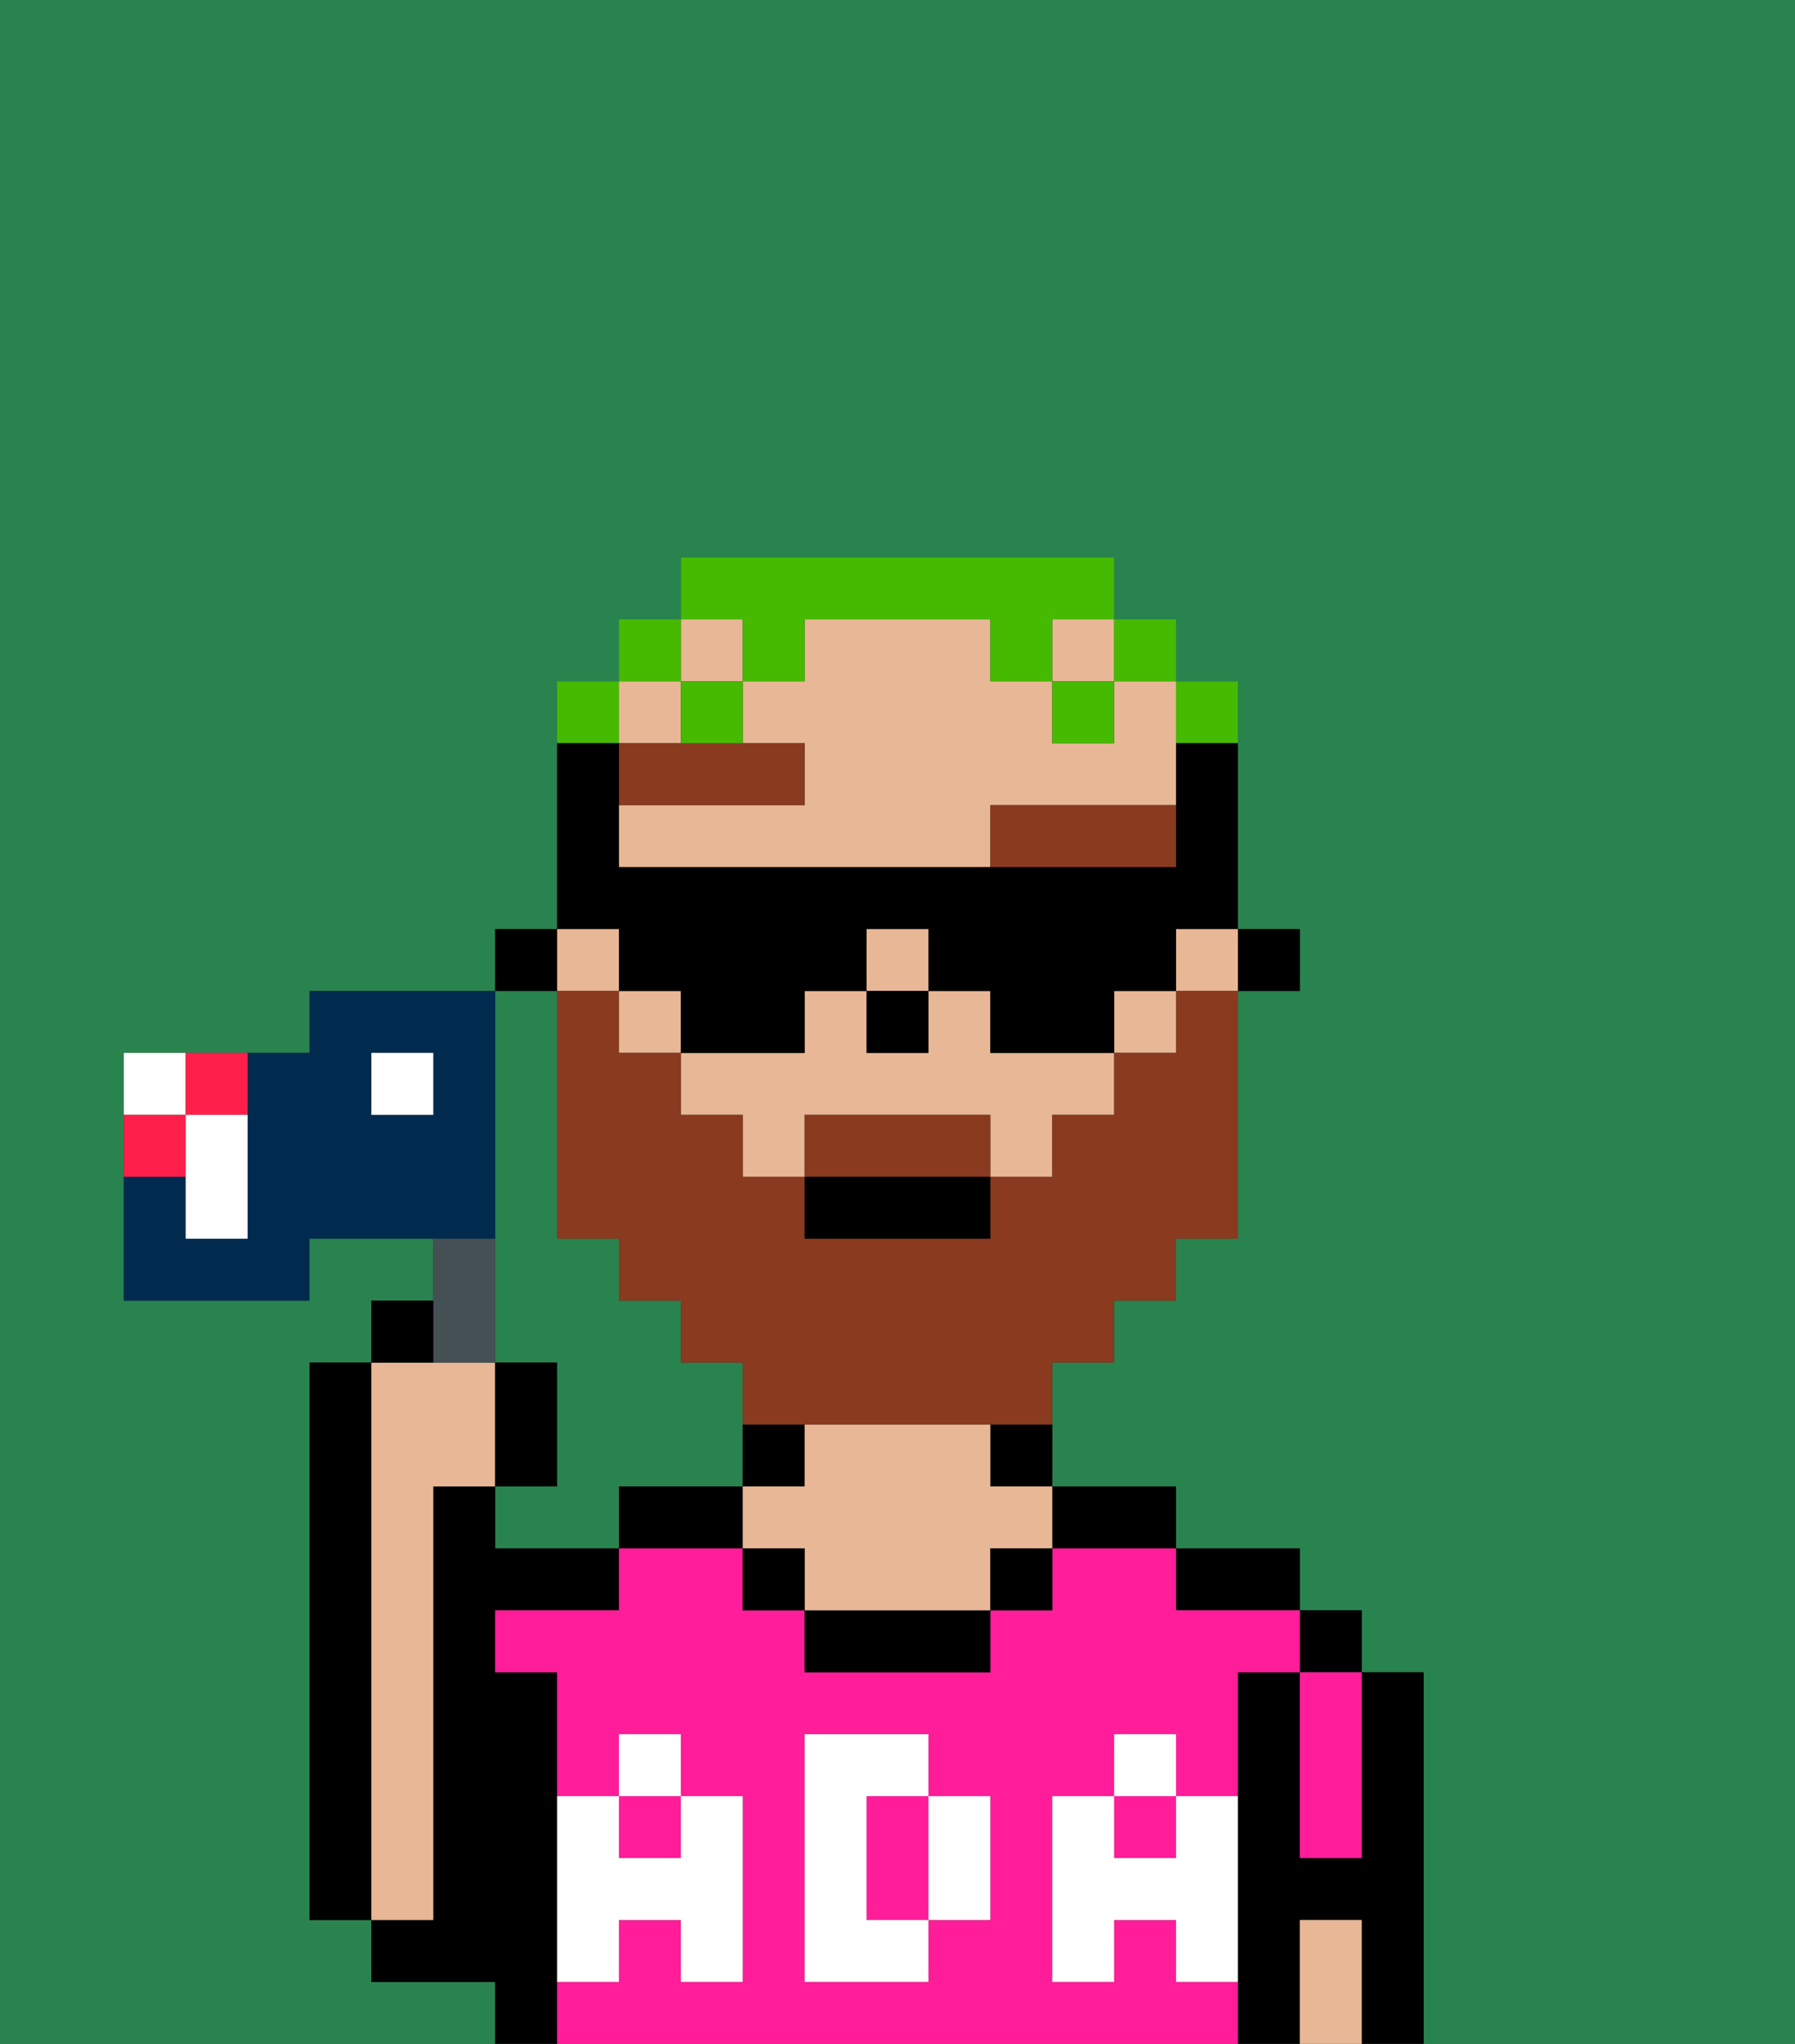 <svg xmlns="http://www.w3.org/2000/svg" viewBox="0 0 29 33"><rect x="0" y="0" width="29" height="33" fill="#333333" stroke="none"/><defs><style>polygon,rect,path{shape-rendering:crispedges;}.da16-1{fill:#29834f;}.da16-2{fill:#000000;}.da16-3{fill:#e8b795;}.da16-4{fill:#ff1d99;}.da16-5{fill:#ffffff;}.da16-6{fill:#893a1f;}.da16-7{fill:#893a1f;}.da16-8{fill:#45ba00;}.da16-9{fill:#455054;}.da16-10{fill:#002b4f;}.da16-11{fill:#ffffff;}.da16-12{fill:#ff1f4a;}</style></defs><path class="da16-1" d="M8,19v3H9v2H8v1h2V24h2V22H11V21H10V20H9V16H8v3Z"/><path class="da16-1" d="M0,33H8V32H6V31H5V22H6V21H7V20H5v1H2V17H5V16H8V15H9V11h1V10h1V9h7v1h1v1h1v4h1v1H20v4H19v1H18v1H17v2h2v1h2v1h1v1h1v6h6V0H0Z"/><rect class="da16-2" x="21" y="26" width="1" height="1"/><path class="da16-2" d="M23,27H22v3H21V27H20v6h1V31h1v2h1V27Z"/><path class="da16-2" d="M20,26h1V25H19v1Z"/><path class="da16-2" d="M18,25h1V24H17v1Z"/><path class="da16-2" d="M16,24h1V23H16Z"/><path class="da16-2" d="M13,23H12v1h1Z"/><path class="da16-2" d="M11,24H10v1h2V24Z"/><path class="da16-2" d="M9,31V27H8V26h2V25H8V24H7v7H6v1H8v1H9V31Z"/><path class="da16-2" d="M6,22H5v9H6V22Z"/><path class="da16-3" d="M7,30V24H8V22H6v9H7Z"/><path class="da16-4" d="M19,32V31H18v1H17V29h1V28h1v1h1V27h1V26H19V25H17v1H16v1H13V26H12V25H10v1H8v1H9v2h1V28h1v1h1v3H11V31H10v1H9v1H20V32Zm-3-2v1H15v1H13V28h2v1h1Z"/><rect class="da16-4" x="18" y="29" width="1" height="1"/><path class="da16-4" d="M15,29H14v2h1V29Z"/><rect class="da16-4" x="10" y="29" width="1" height="1"/><path class="da16-2" d="M13,26v1h3V26H13Z"/><path class="da16-3" d="M16,23H13v1H12v1h1v1h3V25h1V24H16Z"/><path class="da16-4" d="M21,28v2h1V27H21Z"/><path class="da16-3" d="M21,31v2h1V31Z"/><rect class="da16-2" x="12" y="25" width="1" height="1"/><rect class="da16-2" x="16" y="25" width="1" height="1"/><path class="da16-5" d="M19,30H18V29H17v3h1V31h1v1h1V29H19Z"/><rect class="da16-5" x="18" y="28" width="1" height="1"/><path class="da16-5" d="M15,30v1h1V29H15Z"/><path class="da16-5" d="M14,30V29h1V28H13v4h2V31H14Z"/><path class="da16-5" d="M9,32h1V31h1v1h1V29H11v1H10V29H9v3Z"/><rect class="da16-5" x="10" y="28" width="1" height="1"/><rect class="da16-2" x="20" y="15" width="1" height="1"/><rect class="da16-3" x="9" y="15" width="1" height="1"/><rect class="da16-3" x="18" y="16" width="1" height="1"/><path class="da16-3" d="M12,18v1h1V18h3v1h1V18h1V17H16V16H15v1H14V16H13v1H11v1Z"/><rect class="da16-3" x="10" y="11" width="1" height="1"/><rect class="da16-3" x="14" y="15" width="1" height="1"/><rect class="da16-3" x="10" y="16" width="1" height="1"/><rect class="da16-3" x="11" y="10" width="1" height="1"/><rect class="da16-3" x="17" y="10" width="1" height="1"/><rect class="da16-3" x="19" y="15" width="1" height="1"/><path class="da16-3" d="M18,12H17V11H16V10H13v1H12v1h1v1H10v1h6V13h3V11H18Z"/><rect class="da16-2" x="8" y="15" width="1" height="1"/><rect class="da16-2" x="14" y="16" width="1" height="1"/><path class="da16-6" d="M13,12H10v1h3Z"/><path class="da16-6" d="M16,14h3V13H16Z"/><path class="da16-7" d="M15,18H13v1h3V18Z"/><path class="da16-7" d="M19,17H18v1H17v1H16v1H13V19H12V18H11V17H10V16H9v4h1v1h1v1h1v1h5V22h1V21h1V20h1V16H19Z"/><rect class="da16-2" x="13" y="19" width="3" height="1"/><path class="da16-8" d="M20,12V11H19v1Z"/><rect class="da16-8" x="18" y="10" width="1" height="1"/><path class="da16-8" d="M12,11h1V10h3v1h1V10h1V9H11v1h1Z"/><rect class="da16-8" x="17" y="11" width="1" height="1"/><path class="da16-8" d="M12,11H11v1h1Z"/><rect class="da16-8" x="10" y="10" width="1" height="1"/><path class="da16-8" d="M10,11H9v1h1Z"/><path class="da16-2" d="M10,16h1v1h2V16h1V15h1v1h1v1h2V16h1V15h1V12H19v2H10V12H9v3h1Z"/><path class="da16-9" d="M8,22V20H7v2Z"/><path class="da16-2" d="M7,21H6v1H7Z"/><path class="da16-2" d="M9,22H8v2H9Z"/><path class="da16-10" d="M8,19V16H5v1H4v3H3V19H2v2H5V20H8ZM7,18H6V17H7Z"/><path class="da16-11" d="M3,17H2v1H3Z"/><path class="da16-12" d="M3,18H2v1H3Z"/><path class="da16-12" d="M4,18V17H3v1Z"/><path class="da16-11" d="M3,19v1H4V18H3Z"/><rect class="da16-11" x="6" y="17" width="1" height="1"/></svg>
